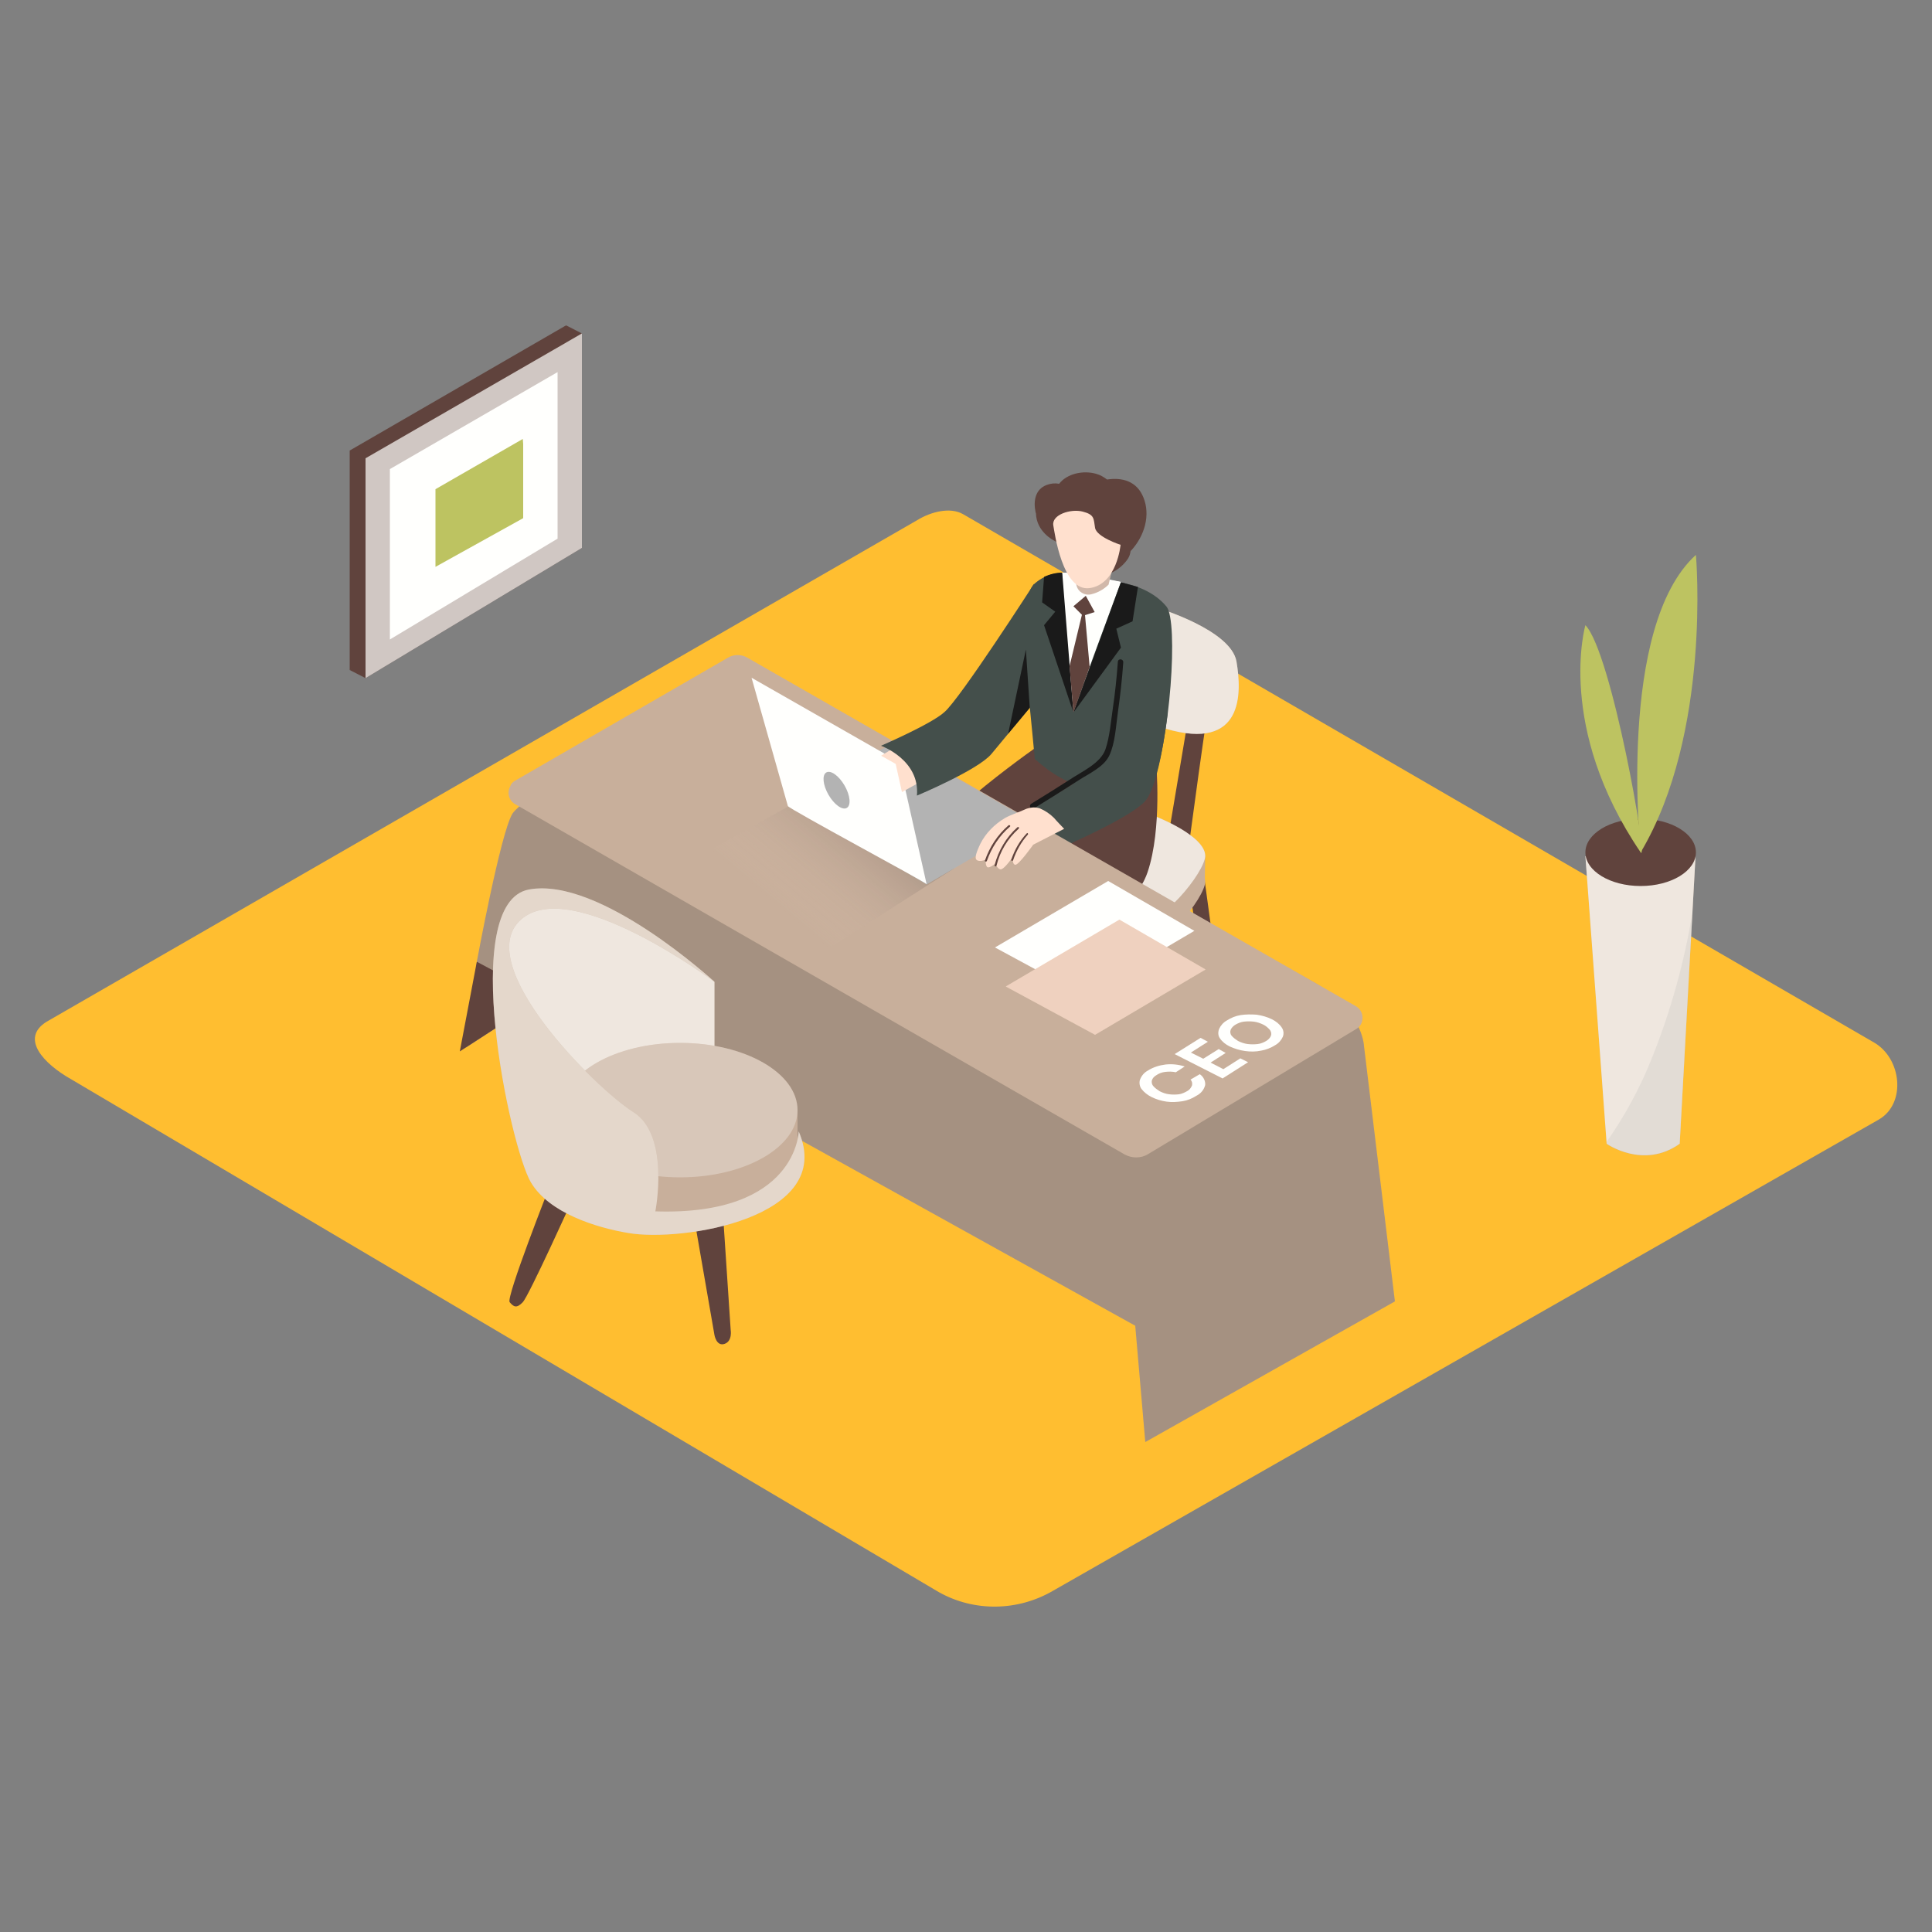 <svg transform="scale(1)" version="1.1" id="Layer_1" xmlns="http://www.w3.org/2000/svg" xmlns:xlink="http://www.w3.org/1999/xlink" x="0px" y="0px" viewBox="0 0 500 500" xml:space="preserve" class="show_show__wrapper__graphic__5Waiy "><rect x="0" y="0" width="500" height="500" fill="#808080" stroke="none"/><title>React</title><style type="text/css">
	.st0{fill:#FFBE30;}
	.st1{fill:#C8AF9B;}
	.st2{opacity:0.7;fill:#FFFFFD;enable-background:new    ;}
	.st3{opacity:0.2;fill:#B3B3B3;enable-background:new    ;}
	.st4{fill:#60433D;}
	.st5{fill:#BDC361;}
	.st6{fill:#FFFFFD;}
	.st7{fill:#444F4B;}
	.st8{fill:#1A1A1A;}
	.st9{opacity:0.2;fill:#1A1A1A;enable-background:new    ;}
	.st10{opacity:0.32;fill:url(#SVGID_1_);enable-background:new    ;}
	.st11{fill:#B3B3B3;}
	.st12{fill:#FFE0CE;}
	.st13{opacity:0.3;fill:#C8AF9B;enable-background:new    ;}
	.st14{opacity:0.3;fill:#FFFFFD;enable-background:new    ;}
	.st15{opacity:0.5;fill:#FFFFFD;enable-background:new    ;}
</style><path class="st0" id="field" d="M242.9,412L18.4,279.3c-7.1-4-13.3-10.6-6.3-14.9l225.3-129.8c3.4-2.1,8.5-3.5,11.9-1.5L485,269.8
	c7.1,4.1,8.4,15.7,1.3,19.9l-213.8,122C263.4,417,252.1,417.2,242.9,412z"></path><g id="plant"><path class="st1" d="M410.3,221.6l5.5,74.4c0,0,9.5,6.7,18.9,0l4.1-74.4H410.3z"></path><path class="st2" d="M410.3,221.6l5.5,74.4c0,0,9.5,6.7,18.9,0l4.1-74.4H410.3z"></path><path class="st3" d="M427.4,274.1c-3,7.5-6.9,14.7-11.6,21.4v0.6c0,0,9.5,6.7,18.9,0l3.4-60.6C436,248.7,432.4,261.7,427.4,274.1z"></path><ellipse class="st4" cx="424.6" cy="220.6" rx="14.3" ry="8.7"></ellipse><path class="st5" d="M424.6,220.6c2.1,3.1-7.5-51.8-14.3-58.8C410.3,161.8,402.6,188.2,424.6,220.6z"></path><path class="st5" d="M424.6,220.6c0,0-6.2-58.4,14.3-77C438.9,143.5,443,189.7,424.6,220.6z"></path></g><g id="frame"><polygon class="st4" points="94.6,175.5 90.5,173.4 95.1,168.9 	"></polygon><polygon class="st4" points="150.6,86.3 146.5,84.2 144.9,89.6 	"></polygon><polygon class="st4" points="146.5,84.2 90.5,116.6 90.5,173.4 146.5,139.8 	"></polygon><polygon class="st4" points="150.6,86.3 94.6,118.6 94.6,175.5 150.6,141.8 	"></polygon><polygon class="st2" points="150.6,86.3 94.6,118.6 94.6,175.5 150.6,141.8 	"></polygon><polygon class="st6" points="144.3,96.3 100.9,121.4 100.9,165.5 144.3,139.4 	"></polygon><polygon class="st5" points="135.3,113.6 135.4,114.9 135.4,134.1 112.7,146.7 112.7,126.6 	"></polygon></g><g id="ceo"><polyline class="st4" points="291.1,247 291.1,296.3 294.7,296.3 295.5,245.8 	"></polyline><polyline class="st4" points="311.8,228.1 319.1,281.7 315.5,281.7 307.9,230.1 	"></polyline><path class="st4" d="M238.2,265.5c0,0-3.4,11.1-4.1,12.3s-11.9,8.5-11.7,10.8s4.4,3.2,7,3s17.7-6.5,18.7-8.3s0.9-17.7,0.9-17.7
		L238.2,265.5z"></path><path class="st4" d="M256.1,278.6c0,0-3.4,11.1-4.2,12.3s-11.9,8.5-11.7,10.8s4.4,3.2,7,3s17.7-6.5,18.7-8.3s0.9-17.7,0.9-17.7
		L256.1,278.6z"></path><path class="st4" d="M313.8,177.2c-1,2.7-6.4,43.8-6.4,43.8l-5.5-1.8l7.1-42.2"></path><polyline class="st1" points="311.8,228.1 311.9,221.5 306.1,223.5 307.9,230.1 	"></polyline><path class="st1" d="M298.6,217.8c0,0,14.7,5.6,13.2,11.2s-13.2,19.2-20.7,18s-16.7-7.7-16.7-7.7"></path><path class="st1" d="M298.6,211.1c0,0,14.7,5.6,13.2,11.2s-13.2,19.2-20.7,18s-16.7-7.7-16.7-7.7"></path><path class="st1" d="M299.5,157.3c0,0,19.1,5.7,20.5,13.9s1.9,23.3-18.3,17.4s-10.6-21-10.6-21"></path><path class="st2" d="M298.6,211.1c0,0,14.7,5.6,13.2,11.2s-13.2,19.2-20.7,18s-16.7-7.7-16.7-7.7"></path><path class="st2" d="M299.5,157.3c0,0,19.1,5.7,20.5,13.9s1.9,23.3-18.3,17.4s-10.6-21-10.6-21"></path><path class="st4" d="M285.5,176.9c0,0,5,21.1,1.3,32.4s-24.9,20.3-24.9,20.3L253,275c-11.8,3.7-22-2.6-22-2.6s2.5-40.1,6.2-50.2
		s32.8-30.1,32.8-30.1"></path><path class="st4" d="M286.3,203.8c0,0-29.1,20-32.9,30.1s-6.2,50.2-6.2,50.2s10.2,6.3,22,2.6l8.9-45.4c0,0,15.1-4.3,18.9-15.6
		s2.2-28.4,2.2-28.4"></path><path class="st7" d="M297.9,204.2c5-12.1,7.1-43.4,4-47.2c-6.4-7.8-19.8-6.9-19.8-6.9s-7.8-4.7-14.3,0.9c-4.9,4.1-1.4,29.4,0,45.4
		C276.3,204.2,285.7,206.4,297.9,204.2z"></path><path class="st4" d="M277,207.8c-5.2,5.2-10.8,10.3-15.7,15.8c-4.2,4.8-5.9,11-7.5,17.1c-3.8,14.2-5.5,28.8-7.2,43.4
		c-0.1,0.9,1.3,0.9,1.4,0c1.6-14,3.3-28.1,6.8-41.7c1.8-6.7,3.5-13.4,8.3-18.6s10-10,14.9-15C278.6,208.1,277.6,207.2,277,207.8z"></path><path class="st7" d="M302.2,184.4c0,0-2,18.7-5.9,23s-21.5,11.9-21.5,11.9s-4.3-7.6-8.9-9.4c0,0,17.6-9.9,18-11.7"></path><path class="st8" d="M289.3,171.3c-0.3,4-0.7,8-1.3,12c-0.5,3.4-0.8,7.3-1.9,10.6c-1.3,3.7-6.2,5.8-9.3,7.9
		c-3.3,2.1-6.6,4.2-9.9,6.2c-0.8,0.5-0.1,1.7,0.7,1.2c3.9-2.4,7.7-4.8,11.6-7.3c2.6-1.7,6.5-3.4,7.9-6.4c1.5-3.2,1.7-7.6,2.2-11.1
		c0.6-4.3,1.1-8.6,1.4-13C290.7,170.4,289.3,170.4,289.3,171.3z"></path><path class="st1" d="M296.4,373.2l64.6-36.4l-8-66.1c0,0-0.3-9.5-13.2-16.6c-11.2-6.2-116.1-65.9-143.3-81.4
		c-3.9-2.2-8.8-2.1-12.5,0.5c-14.3,9.7-48.9,33.3-51.4,37.4c-3.1,5.2-9.2,38.3-9.2,38.3l-2.8,22.2l20-13l153.2,85L296.4,373.2z"></path><path class="st9" d="M296.4,373.2l64.6-36.4l-8-66.1c0,0-0.3-9.5-13.2-16.6c-11.2-6.2-116.1-65.9-143.3-81.4
		c-3.9-2.2-8.8-2.1-12.5,0.5c-14.3,9.7-48.9,33.3-51.4,37.4c-3.1,5.2-9.2,38.3-9.2,38.3l-2.8,22.2l20-13l153.2,85L296.4,373.2z"></path><polygon class="st4" points="140.6,258.1 123.4,248.9 119,272.1 	"></polygon><path class="st1" d="M133.2,202.1l55.2-31.9c1.5-0.9,3.5-0.9,5,0l157.5,90.2c1.6,0.9,2.2,3,1.3,4.7c-0.3,0.5-0.7,0.9-1.2,1.2
		l-53.9,32.4c-1.8,1.1-4.1,1.1-6,0.1l-157.8-90.7c-1.6-0.9-2.2-3-1.2-4.7C132.2,202.9,132.7,202.4,133.2,202.1z"></path><polygon class="st6" points="280.6,257.7 309.1,240.9 286.8,228 257.5,245.2 	"></polygon><linearGradient id="SVGID_1_" gradientUnits="userSpaceOnUse" x1="201.339" y1="267.383" x2="229.809" y2="301.423" gradientTransform="matrix(1 0 0 -1 0 502)"><stop offset="0" style="stop-color: rgb(255, 224, 206); stop-opacity: 0;"></stop><stop offset="0.99" style="stop-color: rgb(26, 26, 26);"></stop></linearGradient><path class="st10" d="M207.6,206.7l-37.8,21.1c6.3,4,31.8,17.7,37.9,22l39.1-25l-6.4-15.6L207.6,206.7z"></path><polyline class="st11" points="239.8,228.9 267.4,212.8 231.5,192.2 203.3,206.7 	"></polyline><path class="st6" d="M232.7,197.2c0,0,7.2,32,7.1,31.6s-35.7-19.5-35.9-20.2s-9.4-33.2-9.4-33.2L232.7,197.2z"></path><polygon class="st12" points="228,195.6 231.6,193.4 240.8,200.9 233.4,205 	"></polygon><path class="st7" d="M228,193c0,0,10.1,3.6,9.3,12.9c0,0,15.8-6.6,19.3-10.8c3.5-4.2,11-13.3,11-13.3v-30.7
		c0,0-19.1,29.7-23.2,33.2C241,187.4,228,193,228,193z"></path><polygon class="st8" points="266.5,183.2 265.5,168.1 260.9,189.9 	"></polygon><path class="st12" d="M267,209c-0.6,0.1-1.2,0.2-1.8,0.5c-1.7,0.8-3.5,1.3-5.1,2.2c-2.7,1.6-5,3.9-6.4,6.7c-0.3,0.7-1.7,3.4-1,4.1
		s2.4,0,2.4,0s-0.1,1.5,0.4,1.9s2.1-0.9,2.1-0.9s0.7,1.9,1.7,1.4s2.8-3.1,2.8-3.1s-0.2,2,0.7,2s4.6-5.2,4.6-5.2l8-4.1
		c0,0-2.4-2.5-2.6-2.8c-1.1-1.1-2.3-1.9-3.7-2.5C268.5,209,267.7,208.9,267,209z"></path><path class="st4" d="M265.7,215.7c-1.8,1.9-3.1,4.2-4,6.8c-0.1,0.3,0.4,0.4,0.5,0.1c0.8-2.4,2.1-4.7,3.8-6.6
		C266.2,215.8,265.9,215.4,265.7,215.7z"></path><path class="st4" d="M263.3,214.1c-2.9,2.6-4.9,6-5.9,9.8c-0.1,0.3,0.4,0.5,0.5,0.1c0.9-3.7,2.9-7,5.7-9.5
		C263.9,214.2,263.6,213.9,263.3,214.1z"></path><path class="st4" d="M261,213.6c-2.8,2.4-4.9,5.6-6.1,9.1c-0.1,0.3,0.4,0.4,0.5,0.1c1.2-3.4,3.2-6.5,6-8.9
		C261.6,213.7,261.2,213.4,261,213.6z"></path><polyline class="st6" points="225.4,194.1 231.8,197.7 233.8,206.7 228.8,201.8 	"></polyline><path class="st6" d="M274.9,148.2c-0.4,0,2.8,36.9,2.9,36.1s12.3-33.7,12.3-33.7S278.7,148.1,274.9,148.2z"></path><polygon class="st8" points="277.8,184.4 290.1,167.6 288.9,162.7 293.1,160.8 294.5,151.9 290.1,150.7 	"></polygon><path class="st8" d="M274.9,148.2c-1.6,0-3.2,0.4-4.7,1.1l-0.5,6.6l3.4,2.4l-2.9,3.5l7.6,22.6L274.9,148.2z"></path><path class="st6" d="M276.6,148.3l-1.7-0.1l2.9,8.6l3.1-2.7l2.3,4.2l6.9-7.7C290.1,150.7,278.3,148.4,276.6,148.3z"></path><polygon class="st4" points="277.8,156.9 280,159.1 276.8,172.4 277.8,184.4 282,172.6 280.8,159.2 283.3,158.4 281,154.2 	"></polygon><path class="st12" d="M288.8,143.1l-1.9,8.2c-1.2,1.2-2.8,2.1-4.5,2.5c-1.7,0.4-3.4-0.6-3.8-2.3c0-0.1-0.1-0.3-0.1-0.4l-0.8-7"></path><path class="st9" d="M288.8,143.1l-1.9,8.2c-1.2,1.2-2.8,2.1-4.5,2.5c-1.7,0.4-3.4-0.6-3.8-2.3c0-0.1-0.1-0.3-0.1-0.4l-0.8-7"></path><path class="st4" d="M295.9,128.7c-1.7-4.2-5.5-5.2-9.4-4.6c-0.9-0.7-1.8-1.2-2.9-1.5c-3.2-0.9-7.4-0.1-9.5,2.6
		c-1.1-0.2-2.1-0.1-3.2,0.3c-3,1.1-3.5,4.2-2.9,7c0,0.1,0,0.2,0.1,0.3c0.1,4.9,4.7,7.1,4.7,7.1l14.9,8.3c1.7-0.8,3.2-2.1,4.2-3.6
		c0.4-0.6,0.6-1.3,0.7-2c0.1-0.1,0.2-0.2,0.3-0.3C296.2,138.6,297.8,133.3,295.9,128.7z"></path><path class="st12" d="M272.6,136c0.3,1.6,2.3,17.2,9.4,16.2s8-11.2,8-11.2s-6.2-2-6.6-4.4s-0.1-3.4-3.2-4.2S272.1,133.2,272.6,136z
		"></path><ellipse class="st11" transform="matrix(0.866 -0.5 0.5 0.866 -73.241 135.654)" cx="216.5" cy="204.5" rx="2.4" ry="5.3"></ellipse><polygon class="st12" points="283.4,267.8 312,250.9 289.7,238 260.3,255.3 	"></polygon><polygon class="st13" points="283.4,267.8 312,250.9 289.7,238 260.3,255.3 	"></polygon><path class="st6" d="M325.2,262.6c1.4,0.2,2.8,0.6,4,1.2c1,0.5,1.9,1.2,2.5,2.1c0.5,0.7,0.6,1.6,0.3,2.4c-0.4,0.9-1.1,1.7-2,2.2
		c-1.1,0.7-2.4,1.2-3.6,1.4c-1.4,0.3-2.8,0.3-4.2,0.1c-1.4-0.2-2.7-0.6-4-1.2c-1-0.5-1.9-1.2-2.5-2.1c-0.5-0.7-0.5-1.6-0.2-2.4
		c0.4-0.9,1.1-1.7,2-2.2c1.1-0.7,2.3-1.2,3.6-1.4C322.4,262.5,323.8,262.5,325.2,262.6z M328.7,266.6c-0.5-0.6-1.1-1.1-1.7-1.4
		c-0.8-0.4-1.7-0.7-2.5-0.8c-0.9-0.1-1.7-0.1-2.6,0c-0.8,0.1-1.5,0.4-2.2,0.8c-0.5,0.3-1,0.8-1.2,1.3c-0.2,0.5-0.1,1.1,0.2,1.5
		c0.5,0.6,1.1,1,1.7,1.4c0.8,0.4,1.7,0.7,2.5,0.8c0.9,0.1,1.7,0.1,2.6,0c0.8-0.1,1.5-0.4,2.2-0.8c0.5-0.3,1-0.8,1.2-1.3
		C329.1,267.6,329,267.1,328.7,266.6"></path><polygon class="st6" points="310.7,268.6 312.6,269.6 308.2,272.4 311.4,274 315.4,271.5 317.2,272.5 313.3,275 316.6,276.7 
		321,273.9 323,274.9 316.4,279.1 304,272.8 	"></polygon><path class="st6" d="M297,277.1c1.4-0.9,3-1.4,4.6-1.6c1.7-0.2,3.4,0,5,0.5l-2.3,1.5c-0.9-0.2-1.8-0.2-2.7-0.1
		c-0.9,0.1-1.7,0.4-2.4,0.9c-0.5,0.3-0.9,0.7-1.1,1.3c-0.1,0.5,0,1,0.3,1.4c0.5,0.6,1.1,1,1.7,1.4c0.8,0.4,1.6,0.7,2.5,0.8
		c0.8,0.1,1.7,0.1,2.5,0c0.7-0.1,1.4-0.4,2.1-0.8c0.6-0.3,1-0.8,1.3-1.5c0.1-0.6,0-1.1-0.4-1.5l2.4-1.4c0.9,0.6,1.5,1.7,1.4,2.8
		c-0.3,1.2-1.1,2.2-2.3,2.8c-1.1,0.7-2.3,1.2-3.6,1.4c-1.4,0.2-2.7,0.3-4.1,0.1c-1.4-0.2-2.7-0.6-3.9-1.2c-1-0.5-1.9-1.2-2.6-2.1
		c-0.5-0.7-0.6-1.6-0.4-2.3C295.4,278.4,296.1,277.6,297,277.1z"></path></g><g id="chair"><path class="st4" d="M142.3,306.9c0,0-11.4,28.9-10.4,30.1s1.8,1.7,3.4,0s13-26.9,13-26.9L142.3,306.9z"></path><path class="st4" d="M179.9,316.7l5,28.8c0,0,0.5,3,2.6,2.3s1.6-3.6,1.6-3.6l-2-30.1"></path><path class="st1" d="M184.9,254.1v19.3L150.1,286c0,0-33.4-42.2-14.7-50.6S184.9,254.1,184.9,254.1z"></path><path class="st2" d="M184.9,254.1v19.3L150.1,286c0,0-33.4-42.2-14.7-50.6S184.9,254.1,184.9,254.1z"></path><path class="st1" d="M206.4,287.3v11.8c0,4.4-2.2,8.4-6,10.6c-5.5,3.1-15.4,6.4-32.6,5.9c-31.4-1-22.1-28.3-22.1-28.3"></path><ellipse class="st1" cx="176" cy="287.3" rx="30.4" ry="17.4"></ellipse><ellipse class="st14" cx="176" cy="287.3" rx="30.4" ry="17.4"></ellipse><path class="st1" d="M169.6,313.5c0,0,3.9-19.7-5.7-25.7s-42.1-38.2-29.1-49.8s50.1,16.1,50.1,16.1s-29.6-27.3-48-23.9
		s-4.9,66.7,0.5,75.8c4.7,7.9,16.8,11.7,25.2,13.1c13.9,2.4,53.8-3.9,44.1-26.3C206.7,292.7,206.4,314.7,169.6,313.5z"></path><path class="st15" d="M169.6,313.5c0,0,3.9-19.7-5.7-25.7s-42.1-38.2-29.1-49.8s50.1,16.1,50.1,16.1s-29.6-27.3-48-23.9
		s-4.9,66.7,0.5,75.8c4.7,7.9,16.8,11.7,25.2,13.1c13.9,2.4,53.8-3.9,44.1-26.3C206.7,292.7,206.4,314.7,169.6,313.5z"></path></g></svg>